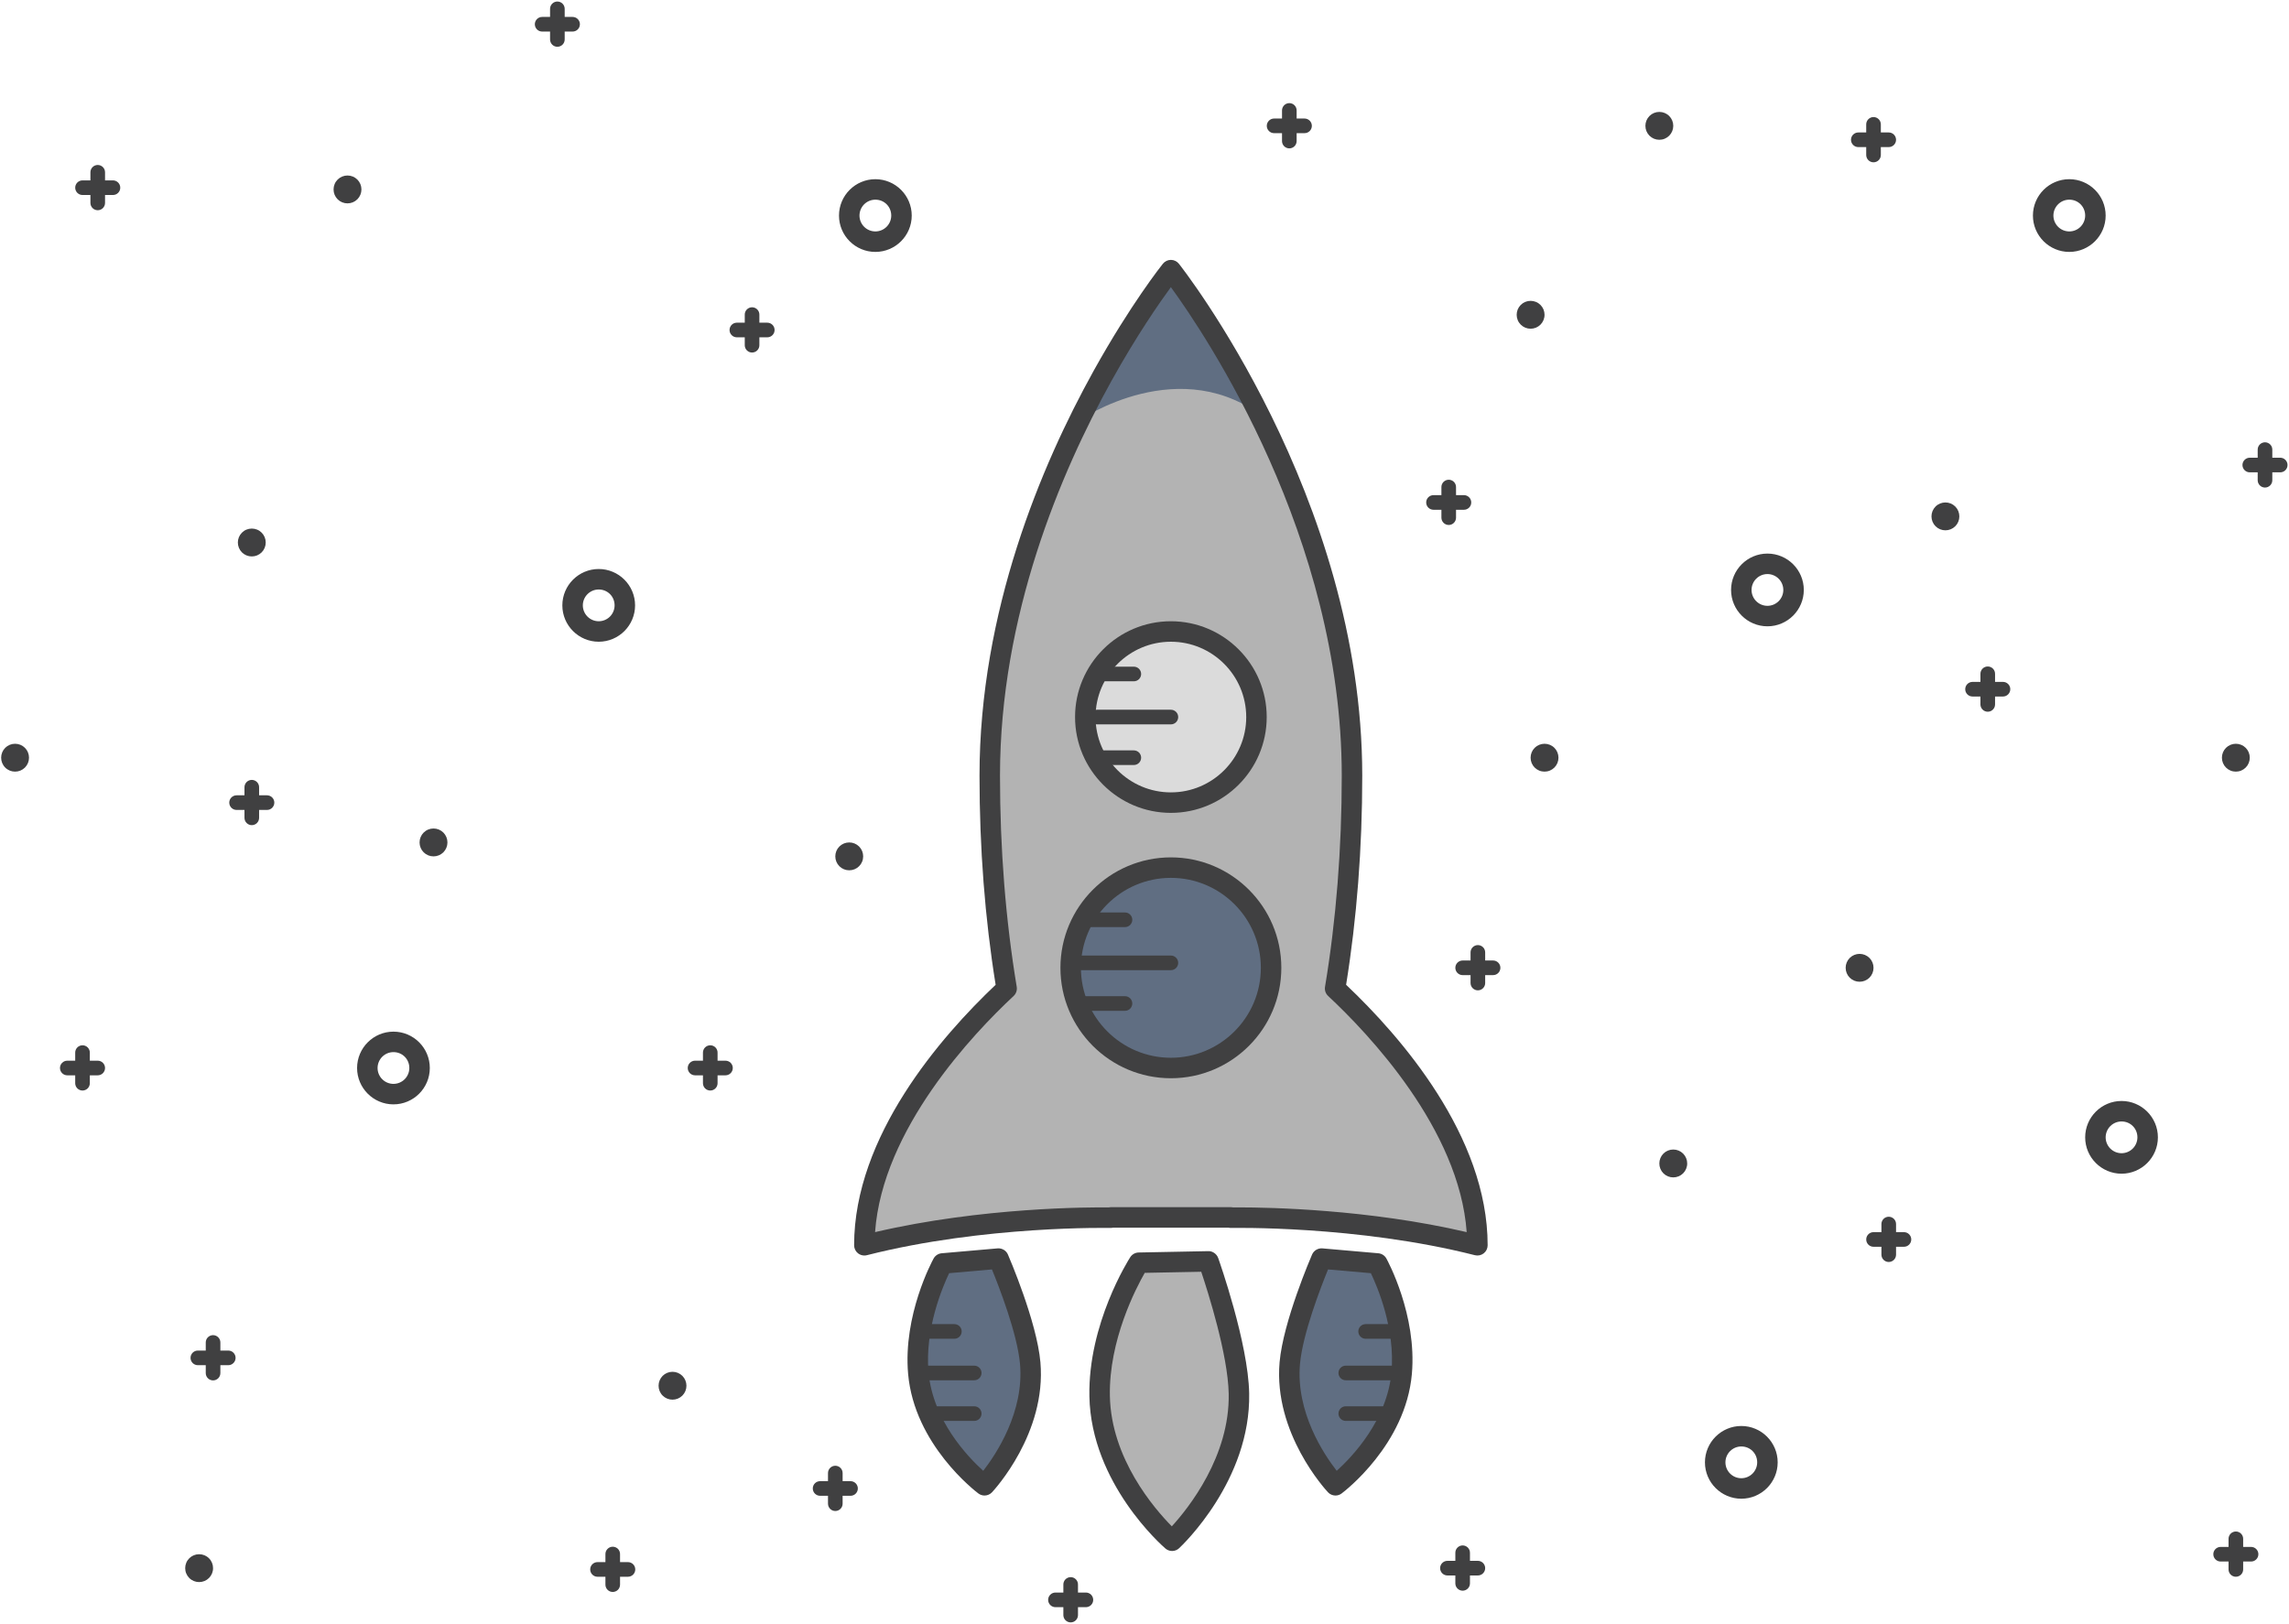 <svg width="699" height="496" viewBox="0 0 699 496" fill="none" xmlns="http://www.w3.org/2000/svg">
    <path d="M347.778 385.669C347.778 385.669 335.384 404.961 335.8 426.427C336.294 451.946 357.933 470.585 357.933 470.585C357.933 470.585 378.833 451.123 378.338 425.603C378.049 410.611 369.047 385.257 369.047 385.257L347.778 385.669ZM407.712 301.913C411.001 282.146 412.868 260.153 412.868 236.917C412.868 151.634 357.557 82.502 357.557 82.502C357.557 82.502 347.974 94.496 336.792 114.613C336.728 114.736 336.648 114.842 336.592 114.975C320.939 143.226 302.244 187.323 302.244 236.917C302.244 260.152 304.107 282.146 307.396 301.913C293.173 315.175 263.95 346.529 263.95 380.337C294.751 372.504 327.227 371.897 336.571 371.897C338.285 371.897 339.222 371.917 339.222 371.917L339.175 371.827H375.931L375.885 371.917C375.885 371.917 376.82 371.897 378.536 371.897C387.883 371.897 420.356 372.504 451.16 380.337C451.161 346.53 421.931 315.17 407.712 301.913Z" fill="#B3B3B3"/>
    <path d="M329.592 128.37C329.592 128.37 360.832 106.801 387.04 128.37L358.316 82.503L329.592 126.711" fill="#606E82"/>
    <path d="M357.933 473.713C357.183 473.713 356.459 473.444 355.891 472.956C354.966 472.156 333.19 453.099 332.673 426.488C332.244 404.326 344.62 384.799 345.147 383.979C345.424 383.547 345.804 383.19 346.252 382.939C346.701 382.689 347.204 382.552 347.718 382.543L368.988 382.13C370.215 382.067 371.546 382.943 371.995 384.21C372.37 385.264 381.17 410.219 381.465 425.542C381.981 452.152 360.959 472.04 360.064 472.872C359.486 473.413 358.724 473.714 357.933 473.713ZM349.575 388.761C346.876 393.469 338.596 409.346 338.928 426.367C339.297 445.557 352.568 460.849 357.842 466.18C362.907 460.635 375.583 444.8 375.211 425.663C374.983 413.814 368.945 394.764 366.827 388.427L349.575 388.761Z" fill="#404041"/>
    <path d="M287.834 385.897C287.834 385.897 278.921 402.093 280.43 419.337C282.224 439.837 300.65 453.644 300.65 453.644C300.65 453.644 316.396 436.846 314.602 416.346C313.548 404.303 304.92 384.401 304.92 384.401L287.834 385.897Z" fill="#606E82"/>
    <path d="M300.649 456.773C299.973 456.773 299.315 456.553 298.774 456.147C297.977 455.549 279.21 441.253 277.313 419.61C275.737 401.625 284.711 385.083 285.094 384.388C285.341 383.938 285.696 383.557 286.126 383.276C286.556 382.996 287.049 382.825 287.56 382.78L304.647 381.285C305.968 381.178 307.252 381.923 307.789 383.158C308.147 383.989 316.632 403.669 317.715 416.074C319.609 437.716 303.611 455.056 302.931 455.784C302.638 456.096 302.285 456.345 301.892 456.515C301.5 456.685 301.076 456.773 300.649 456.773ZM289.844 388.86C287.823 393.088 282.389 405.877 283.542 419.064C284.832 433.764 295.506 444.934 300.257 449.226C304.189 444.16 312.767 431.268 311.487 416.619C310.682 407.42 305.094 393.039 302.915 387.716L289.844 388.86ZM267.314 76.941C261.189 76.941 256.208 71.959 256.208 65.837C256.208 59.713 261.19 54.731 267.314 54.731C273.435 54.731 278.417 59.714 278.417 65.837C278.417 71.96 273.435 76.941 267.314 76.941ZM267.314 60.986C266.028 60.987 264.795 61.499 263.885 62.408C262.976 63.317 262.465 64.55 262.463 65.837C262.465 67.122 262.977 68.355 263.886 69.264C264.795 70.173 266.028 70.684 267.314 70.686C268.599 70.683 269.831 70.172 270.74 69.263C271.649 68.354 272.16 67.122 272.161 65.837C272.161 63.116 270.032 60.986 267.314 60.986ZM647.863 358.477C641.738 358.477 636.757 353.495 636.757 347.372C636.757 341.25 641.738 336.266 647.863 336.266C653.983 336.266 658.965 341.25 658.965 347.372C658.965 353.495 653.983 358.477 647.863 358.477ZM647.863 342.522C646.576 342.523 645.343 343.034 644.434 343.944C643.525 344.853 643.013 346.086 643.012 347.372C643.014 348.658 643.525 349.891 644.435 350.8C645.344 351.709 646.577 352.22 647.863 352.221C649.148 352.219 650.38 351.707 651.288 350.799C652.197 349.89 652.708 348.657 652.71 347.372C652.71 344.652 650.581 342.522 647.863 342.522ZM539.727 191.29C533.603 191.29 528.622 186.306 528.622 180.184C528.622 174.06 533.603 169.078 539.727 169.078C545.852 169.078 550.833 174.061 550.833 180.184C550.833 186.306 545.852 191.29 539.727 191.29ZM539.727 175.333C538.441 175.334 537.208 175.846 536.299 176.755C535.39 177.665 534.878 178.898 534.877 180.184C534.877 182.859 537.053 185.034 539.727 185.034C542.402 185.034 544.578 182.859 544.578 180.184C544.577 178.898 544.065 177.665 543.156 176.755C542.247 175.846 541.014 175.334 539.727 175.333ZM120.148 337.301C114.027 337.301 109.045 332.319 109.045 326.196C109.045 320.071 114.027 315.089 120.148 315.089C126.273 315.089 131.254 320.072 131.254 326.196C131.254 332.319 126.273 337.301 120.148 337.301ZM120.148 321.343C117.476 321.343 115.301 323.519 115.301 326.195C115.302 327.481 115.813 328.713 116.722 329.622C117.631 330.531 118.863 331.042 120.148 331.044C121.434 331.043 122.667 330.532 123.576 329.623C124.485 328.714 124.997 327.481 124.999 326.195C124.999 323.474 122.87 321.343 120.148 321.343ZM631.905 76.941C625.784 76.941 620.802 71.959 620.802 65.837C620.802 59.712 625.784 54.729 631.905 54.729C638.03 54.729 643.011 59.712 643.011 65.837C643.012 71.96 638.03 76.941 631.905 76.941ZM631.905 60.984C629.233 60.984 627.058 63.16 627.058 65.837C627.059 67.122 627.571 68.354 628.479 69.263C629.388 70.172 630.62 70.683 631.905 70.686C633.191 70.684 634.424 70.173 635.333 69.264C636.242 68.355 636.754 67.122 636.756 65.837C636.757 63.114 634.627 60.984 631.905 60.984ZM182.832 196.001C176.707 196.001 171.726 191.018 171.726 184.895C171.726 178.772 176.708 173.789 182.832 173.789C188.953 173.789 193.935 178.773 193.935 184.895C193.935 191.018 188.954 196.001 182.832 196.001ZM182.832 180.045C181.546 180.046 180.313 180.557 179.404 181.467C178.494 182.376 177.983 183.609 177.982 184.895C177.983 186.181 178.494 187.414 179.404 188.324C180.313 189.233 181.546 189.745 182.832 189.746C184.118 189.744 185.35 189.232 186.259 188.323C187.167 187.413 187.678 186.181 187.68 184.895C187.68 182.175 185.551 180.045 182.832 180.045ZM531.752 457.745C525.627 457.745 520.646 452.761 520.646 446.639C520.646 440.515 525.628 435.533 531.752 435.533C537.873 435.533 542.855 440.516 542.855 446.639C542.855 452.762 537.874 457.745 531.752 457.745ZM531.752 441.788C529.077 441.788 526.902 443.964 526.902 446.639C526.902 449.314 529.077 451.489 531.752 451.489C533.038 451.487 534.27 450.975 535.179 450.066C536.088 449.157 536.599 447.924 536.6 446.639C536.6 443.918 534.471 441.788 531.752 441.788ZM467.406 100.398C467.965 100.399 468.519 100.29 469.036 100.077C469.553 99.863 470.022 99.55 470.418 99.154C470.813 98.759 471.126 98.289 471.34 97.773C471.553 97.256 471.663 96.702 471.661 96.143C471.663 95.584 471.554 95.029 471.341 94.513C471.127 93.996 470.814 93.526 470.418 93.13C470.023 92.735 469.553 92.421 469.036 92.208C468.519 91.995 467.965 91.886 467.406 91.887C466.847 91.886 466.293 91.995 465.776 92.209C465.26 92.422 464.79 92.736 464.395 93.131C464 93.526 463.686 93.996 463.473 94.513C463.26 95.03 463.151 95.584 463.152 96.143C463.15 96.702 463.259 97.256 463.472 97.773C463.685 98.29 463.999 98.76 464.394 99.155C464.789 99.551 465.259 99.864 465.776 100.078C466.293 100.291 466.847 100.4 467.406 100.398ZM132.381 261.556C132.94 261.557 133.494 261.448 134.011 261.235C134.528 261.021 134.997 260.708 135.392 260.312C135.788 259.917 136.101 259.447 136.315 258.931C136.528 258.414 136.637 257.86 136.636 257.301C136.637 256.741 136.528 256.187 136.315 255.67C136.102 255.154 135.789 254.684 135.393 254.288C134.998 253.893 134.528 253.579 134.011 253.366C133.494 253.153 132.94 253.044 132.381 253.045C131.822 253.044 131.268 253.153 130.751 253.367C130.235 253.58 129.765 253.894 129.37 254.289C128.974 254.684 128.661 255.154 128.448 255.671C128.234 256.188 128.125 256.742 128.126 257.301C128.125 257.86 128.234 258.414 128.447 258.931C128.66 259.448 128.974 259.918 129.369 260.313C129.764 260.708 130.234 261.022 130.751 261.235C131.268 261.449 131.822 261.558 132.381 261.556ZM106.116 62.112C106.675 62.113 107.229 62.004 107.746 61.791C108.263 61.577 108.732 61.264 109.128 60.868C109.523 60.473 109.837 60.003 110.05 59.486C110.263 58.97 110.373 58.416 110.372 57.857C110.373 57.297 110.264 56.743 110.051 56.226C109.837 55.709 109.524 55.24 109.128 54.844C108.733 54.449 108.263 54.135 107.746 53.922C107.229 53.709 106.675 53.6 106.116 53.601C105.557 53.6 105.003 53.709 104.486 53.923C103.97 54.136 103.5 54.45 103.105 54.845C102.71 55.24 102.396 55.71 102.183 56.227C101.97 56.744 101.861 57.297 101.862 57.857C101.86 58.416 101.969 58.97 102.182 59.487C102.396 60.004 102.709 60.473 103.104 60.869C103.499 61.264 103.969 61.578 104.486 61.791C105.003 62.005 105.557 62.114 106.116 62.112ZM4.603 235.675C5.162 235.676 5.716 235.567 6.232 235.354C6.749 235.14 7.219 234.827 7.614 234.431C8.01 234.036 8.323 233.566 8.537 233.049C8.75 232.533 8.859 231.979 8.858 231.42C8.86 230.86 8.751 230.306 8.537 229.789C8.324 229.272 8.01 228.803 7.615 228.407C7.219 228.012 6.75 227.699 6.233 227.485C5.716 227.272 5.162 227.163 4.603 227.165C4.044 227.164 3.49 227.273 2.973 227.486C2.456 227.7 1.987 228.013 1.592 228.408C1.196 228.804 0.883 229.273 0.67 229.79C0.457 230.307 0.347 230.861 0.349 231.42C0.347 231.979 0.456 232.533 0.669 233.05C0.882 233.567 1.195 234.036 1.591 234.432C1.986 234.827 2.456 235.141 2.973 235.354C3.489 235.567 4.043 235.677 4.603 235.675ZM506.717 42.692C507.276 42.693 507.83 42.584 508.346 42.37C508.863 42.157 509.332 41.843 509.728 41.448C510.123 41.052 510.436 40.583 510.649 40.066C510.863 39.549 510.972 38.995 510.971 38.436C510.972 37.877 510.863 37.323 510.65 36.806C510.437 36.29 510.124 35.82 509.728 35.425C509.333 35.029 508.863 34.716 508.347 34.502C507.83 34.289 507.276 34.18 506.717 34.182C506.158 34.18 505.604 34.29 505.087 34.503C504.57 34.716 504.101 35.03 503.706 35.425C503.31 35.82 502.997 36.29 502.784 36.807C502.571 37.324 502.461 37.877 502.463 38.436C502.461 38.996 502.57 39.55 502.783 40.066C502.996 40.584 503.31 41.053 503.705 41.449C504.1 41.844 504.57 42.158 505.087 42.371C505.604 42.584 506.158 42.693 506.717 42.692ZM682.768 235.675C683.327 235.676 683.881 235.567 684.398 235.353C684.914 235.14 685.384 234.826 685.779 234.431C686.174 234.036 686.488 233.566 686.701 233.049C686.914 232.532 687.023 231.979 687.022 231.42C687.024 230.86 686.915 230.307 686.702 229.79C686.488 229.273 686.175 228.803 685.78 228.408C685.384 228.012 684.915 227.699 684.398 227.486C683.881 227.272 683.327 227.163 682.768 227.165C682.209 227.164 681.655 227.273 681.139 227.486C680.622 227.7 680.152 228.013 679.757 228.408C679.362 228.804 679.049 229.273 678.835 229.79C678.622 230.307 678.513 230.861 678.514 231.42C678.513 231.979 678.621 232.533 678.834 233.05C679.048 233.567 679.361 234.037 679.756 234.432C680.152 234.828 680.621 235.141 681.138 235.354C681.655 235.568 682.209 235.677 682.768 235.675ZM510.971 359.605C511.531 359.606 512.084 359.497 512.601 359.283C513.118 359.07 513.587 358.756 513.982 358.361C514.378 357.966 514.691 357.496 514.904 356.979C515.117 356.463 515.227 355.909 515.225 355.35C515.227 354.791 515.118 354.237 514.905 353.72C514.692 353.203 514.378 352.733 513.983 352.338C513.588 351.942 513.118 351.629 512.601 351.415C512.085 351.202 511.531 351.093 510.971 351.094C510.412 351.093 509.859 351.202 509.342 351.416C508.825 351.629 508.355 351.942 507.96 352.338C507.565 352.733 507.252 353.203 507.038 353.72C506.825 354.237 506.716 354.791 506.718 355.35C506.716 355.909 506.825 356.463 507.038 356.98C507.251 357.497 507.564 357.967 507.959 358.362C508.355 358.758 508.824 359.071 509.341 359.284C509.858 359.498 510.412 359.607 510.971 359.605ZM471.66 235.675C472.219 235.676 472.773 235.567 473.289 235.353C473.806 235.14 474.276 234.826 474.671 234.431C475.066 234.036 475.379 233.566 475.593 233.049C475.806 232.532 475.915 231.979 475.914 231.42C475.915 230.86 475.806 230.307 475.593 229.79C475.38 229.273 475.067 228.803 474.671 228.408C474.276 228.012 473.807 227.699 473.29 227.486C472.773 227.272 472.219 227.163 471.66 227.165C471.101 227.164 470.547 227.273 470.03 227.486C469.514 227.7 469.044 228.013 468.649 228.408C468.254 228.804 467.94 229.273 467.727 229.79C467.514 230.307 467.405 230.861 467.406 231.42C467.404 231.979 467.513 232.533 467.726 233.05C467.939 233.567 468.252 234.037 468.648 234.432C469.043 234.828 469.513 235.141 470.03 235.354C470.547 235.568 471.101 235.677 471.66 235.675ZM205.366 427.491C205.925 427.492 206.479 427.383 206.995 427.169C207.512 426.956 207.981 426.642 208.377 426.247C208.772 425.852 209.085 425.382 209.298 424.865C209.512 424.349 209.621 423.795 209.62 423.236C209.621 422.677 209.512 422.123 209.299 421.606C209.086 421.089 208.773 420.619 208.377 420.224C207.982 419.828 207.512 419.515 206.996 419.301C206.479 419.088 205.925 418.979 205.366 418.98C204.807 418.979 204.253 419.088 203.736 419.302C203.219 419.515 202.75 419.828 202.354 420.224C201.959 420.619 201.646 421.089 201.433 421.606C201.219 422.123 201.11 422.677 201.112 423.236C201.11 423.795 201.219 424.349 201.432 424.866C201.645 425.383 201.958 425.853 202.354 426.248C202.749 426.644 203.219 426.957 203.736 427.17C204.252 427.384 204.806 427.493 205.366 427.491ZM60.808 483.207C61.367 483.208 61.921 483.099 62.438 482.886C62.955 482.672 63.424 482.359 63.819 481.963C64.214 481.568 64.528 481.098 64.741 480.582C64.954 480.065 65.064 479.511 65.062 478.952C65.064 478.393 64.955 477.839 64.742 477.322C64.528 476.805 64.215 476.335 63.82 475.94C63.425 475.544 62.955 475.231 62.438 475.017C61.921 474.804 61.367 474.695 60.808 474.696C60.249 474.695 59.695 474.804 59.178 475.018C58.662 475.231 58.192 475.545 57.797 475.94C57.402 476.335 57.088 476.805 56.875 477.322C56.662 477.839 56.553 478.393 56.554 478.952C56.553 479.511 56.661 480.065 56.874 480.582C57.087 481.099 57.401 481.569 57.796 481.965C58.191 482.36 58.661 482.674 59.178 482.887C59.695 483.1 60.249 483.209 60.808 483.207ZM76.891 169.95C77.45 169.951 78.003 169.841 78.52 169.628C79.037 169.414 79.506 169.101 79.901 168.705C80.297 168.31 80.61 167.841 80.823 167.324C81.037 166.807 81.146 166.253 81.144 165.694C81.146 165.135 81.037 164.581 80.824 164.064C80.611 163.547 80.297 163.078 79.902 162.682C79.507 162.287 79.037 161.973 78.52 161.76C78.004 161.546 77.45 161.437 76.891 161.439C76.331 161.437 75.778 161.547 75.261 161.76C74.744 161.973 74.274 162.287 73.879 162.682C73.484 163.078 73.171 163.547 72.957 164.064C72.744 164.581 72.635 165.135 72.636 165.694C72.635 166.253 72.744 166.807 72.957 167.324C73.17 167.841 73.483 168.311 73.878 168.707C74.274 169.102 74.743 169.416 75.26 169.629C75.777 169.842 76.331 169.951 76.891 169.95ZM259.335 265.81C259.894 265.811 260.447 265.702 260.964 265.489C261.481 265.275 261.95 264.962 262.345 264.567C262.741 264.172 263.054 263.702 263.267 263.185C263.481 262.669 263.59 262.115 263.589 261.556C263.59 260.997 263.482 260.443 263.268 259.926C263.055 259.409 262.742 258.939 262.347 258.544C261.951 258.148 261.482 257.835 260.965 257.622C260.448 257.408 259.894 257.299 259.335 257.301C258.776 257.3 258.222 257.409 257.705 257.622C257.188 257.836 256.719 258.149 256.323 258.545C255.928 258.94 255.615 259.41 255.401 259.926C255.188 260.443 255.079 260.997 255.08 261.556C255.079 262.115 255.188 262.669 255.401 263.186C255.614 263.703 255.928 264.172 256.323 264.568C256.718 264.963 257.188 265.276 257.705 265.49C258.222 265.703 258.776 265.812 259.335 265.81ZM594.077 161.971C594.636 161.973 595.19 161.863 595.707 161.65C596.223 161.437 596.693 161.123 597.088 160.728C597.483 160.333 597.796 159.863 598.01 159.347C598.223 158.83 598.332 158.276 598.331 157.717C598.333 157.158 598.224 156.604 598.011 156.087C597.798 155.57 597.485 155.101 597.089 154.705C596.694 154.31 596.224 153.996 595.707 153.783C595.191 153.569 594.637 153.46 594.077 153.462C593.518 153.461 592.964 153.57 592.448 153.784C591.931 153.997 591.462 154.31 591.066 154.706C590.671 155.101 590.358 155.571 590.144 156.088C589.931 156.604 589.822 157.158 589.823 157.717C589.822 158.277 589.931 158.83 590.144 159.347C590.357 159.864 590.67 160.334 591.066 160.729C591.461 161.125 591.931 161.438 592.447 161.651C592.964 161.864 593.518 161.973 594.077 161.971ZM567.87 299.848C568.429 299.849 568.983 299.74 569.499 299.526C570.016 299.313 570.485 299 570.88 298.605C571.276 298.209 571.589 297.74 571.802 297.223C572.016 296.707 572.125 296.153 572.124 295.594C572.126 295.035 572.017 294.481 571.803 293.964C571.59 293.447 571.277 292.977 570.882 292.581C570.486 292.186 570.017 291.872 569.5 291.659C568.983 291.445 568.429 291.336 567.87 291.338C567.311 291.336 566.757 291.446 566.24 291.659C565.723 291.873 565.254 292.186 564.858 292.582C564.463 292.977 564.15 293.447 563.936 293.964C563.723 294.481 563.614 295.035 563.615 295.594C563.614 296.153 563.723 296.707 563.936 297.224C564.149 297.741 564.462 298.21 564.858 298.606C565.253 299.001 565.723 299.314 566.24 299.528C566.757 299.741 567.311 299.85 567.87 299.848Z" fill="#404041"/>
    <path d="M263.951 383.465C263.255 383.464 262.58 383.233 262.03 382.807C261.655 382.514 261.351 382.139 261.141 381.711C260.932 381.283 260.823 380.814 260.823 380.337C260.823 346.991 287.336 316.605 304.041 300.776C300.772 280.538 299.117 259.065 299.117 236.918C299.117 186.704 318.01 142.065 333.857 113.46L334.034 113.138C345.241 92.981 354.714 81.05 355.113 80.552C355.407 80.186 355.778 79.89 356.201 79.686C356.624 79.482 357.088 79.376 357.557 79.376C358.506 79.376 359.404 79.808 359.998 80.549C360.558 81.25 415.995 151.525 415.995 236.919C415.995 259.052 414.336 280.527 411.066 300.777C427.771 316.604 454.287 346.988 454.287 380.338C454.287 380.815 454.179 381.285 453.97 381.713C453.76 382.141 453.456 382.515 453.08 382.808C452.704 383.1 452.266 383.303 451.799 383.4C451.333 383.497 450.85 383.487 450.388 383.369C414.465 374.236 376.095 375.048 375.961 375.045C375.684 375.054 375.408 375.024 375.139 374.956H339.937C339.686 375.019 339.454 375.023 339.149 375.045C339.014 375.051 300.655 374.234 264.721 383.369C264.468 383.433 264.209 383.465 263.951 383.465ZM378.536 368.768C387.473 368.768 417.978 369.333 447.888 376.321C445.645 344.829 417.825 315.616 405.578 304.201C405.201 303.849 404.916 303.409 404.75 302.92C404.584 302.432 404.542 301.91 404.626 301.401C408.019 281.005 409.739 259.311 409.739 236.917C409.739 164.009 368.163 102.266 357.553 87.702C354.034 92.513 347.127 102.457 339.525 116.132C339.485 116.226 339.378 116.399 339.327 116.489C323.836 144.449 305.372 188.039 305.372 236.917C305.372 259.324 307.092 281.019 310.481 301.401C310.566 301.91 310.523 302.432 310.357 302.92C310.191 303.409 309.907 303.849 309.529 304.201C297.283 315.617 269.462 344.832 267.223 376.321C299.888 368.686 333.106 368.707 338.503 368.779C338.721 368.728 338.946 368.699 339.177 368.699H375.931C376.17 368.699 376.404 368.727 376.629 368.779C377.084 368.773 377.725 368.768 378.536 368.768Z" fill="#404041"/>
    <path d="M326.955 295.593C326.955 303.709 330.179 311.493 335.918 317.231C341.657 322.97 349.44 326.194 357.556 326.194C365.672 326.194 373.456 322.97 379.195 317.231C384.934 311.493 388.158 303.709 388.158 295.593C388.158 287.477 384.934 279.693 379.195 273.955C373.456 268.216 365.672 264.992 357.556 264.992C349.44 264.992 341.657 268.216 335.918 273.955C330.179 279.693 326.955 287.477 326.955 295.593Z" fill="#606E82"/>
    <path d="M357.558 329.322C338.959 329.322 323.827 314.192 323.827 295.593C323.827 276.995 338.959 261.864 357.558 261.864C376.156 261.864 391.285 276.995 391.285 295.593C391.285 314.192 376.156 329.322 357.558 329.322ZM357.558 268.12C342.409 268.12 330.082 280.445 330.082 295.593C330.082 310.742 342.409 323.067 357.558 323.067C372.706 323.067 385.03 310.742 385.03 295.593C385.03 280.444 372.706 268.12 357.558 268.12Z" fill="#404041"/>
    <path d="M331.423 219.007C331.423 225.939 334.176 232.586 339.077 237.487C343.978 242.388 350.626 245.141 357.557 245.141C364.488 245.141 371.135 242.388 376.036 237.487C380.937 232.586 383.691 225.939 383.691 219.007C383.691 212.076 380.937 205.429 376.036 200.528C371.135 195.627 364.488 192.874 357.557 192.874C350.626 192.874 343.978 195.627 339.077 200.528C334.176 205.429 331.423 212.076 331.423 219.007Z" fill="#DBDBDB"/>
    <path d="M357.557 248.269C341.423 248.269 328.295 235.142 328.295 219.007C328.295 202.872 341.422 189.746 357.557 189.746C373.692 189.746 386.82 202.872 386.82 219.007C386.82 235.141 373.691 248.269 357.557 248.269ZM357.557 196.001C344.872 196.001 334.55 206.321 334.55 219.007C334.55 231.693 344.872 242.014 357.557 242.014C370.242 242.014 380.564 231.694 380.564 219.007C380.563 206.322 370.242 196.001 357.557 196.001Z" fill="#404041"/>
    <path d="M229.661 107.672C229.368 107.672 229.077 107.614 228.806 107.501C228.536 107.389 228.289 107.225 228.082 107.017C227.875 106.81 227.71 106.563 227.598 106.292C227.486 106.021 227.428 105.731 227.429 105.438V96.144C227.421 95.845 227.472 95.549 227.581 95.271C227.69 94.993 227.853 94.74 228.061 94.526C228.269 94.312 228.518 94.142 228.793 94.026C229.067 93.91 229.363 93.85 229.661 93.85C229.959 93.85 230.255 93.91 230.53 94.026C230.804 94.142 231.053 94.312 231.261 94.526C231.469 94.74 231.633 94.993 231.741 95.271C231.85 95.549 231.902 95.845 231.894 96.144V105.438C231.894 105.731 231.836 106.021 231.724 106.292C231.612 106.563 231.447 106.81 231.24 107.017C231.033 107.225 230.787 107.389 230.516 107.501C230.245 107.614 229.954 107.672 229.661 107.672Z" fill="#404041"/>
    <path d="M234.307 103.024H225.015C223.781 103.024 222.782 102.023 222.782 100.789C222.782 99.556 223.781 98.555 225.015 98.555H234.307C235.541 98.555 236.54 99.556 236.54 100.789C236.54 102.023 235.541 103.024 234.307 103.024Z" fill="#404041"/>
    <path d="M572.124 49.573C571.831 49.573 571.54 49.515 571.269 49.403C570.998 49.29 570.752 49.126 570.545 48.918C570.338 48.711 570.173 48.464 570.061 48.193C569.949 47.922 569.891 47.632 569.891 47.339V38.044C569.883 37.746 569.935 37.45 570.044 37.172C570.153 36.894 570.316 36.641 570.524 36.427C570.732 36.213 570.981 36.043 571.256 35.927C571.53 35.811 571.826 35.751 572.124 35.751C572.422 35.751 572.718 35.811 572.992 35.927C573.267 36.043 573.516 36.213 573.724 36.427C573.932 36.641 574.095 36.894 574.204 37.172C574.313 37.45 574.365 37.746 574.357 38.044V47.339C574.357 47.632 574.299 47.922 574.187 48.194C574.075 48.465 573.911 48.711 573.703 48.918C573.496 49.126 573.25 49.29 572.979 49.403C572.708 49.515 572.417 49.573 572.124 49.573Z" fill="#404041"/>
    <path d="M576.771 44.925H567.479C566.245 44.925 565.246 43.925 565.246 42.691C565.246 41.458 566.245 40.457 567.479 40.457H576.771C578.005 40.457 579.004 41.458 579.004 42.691C579.004 43.925 578.005 44.925 576.771 44.925Z" fill="#404041"/>
    <path d="M691.671 148.91C691.079 148.909 690.511 148.674 690.092 148.255C689.673 147.836 689.438 147.268 689.438 146.676V137.383C689.43 137.085 689.482 136.788 689.591 136.51C689.699 136.232 689.863 135.979 690.071 135.765C690.279 135.552 690.528 135.382 690.802 135.266C691.077 135.15 691.373 135.09 691.671 135.09C691.969 135.09 692.264 135.15 692.539 135.266C692.814 135.382 693.063 135.552 693.271 135.765C693.479 135.979 693.642 136.232 693.751 136.51C693.86 136.788 693.911 137.085 693.903 137.383V146.676C693.904 146.969 693.846 147.259 693.734 147.53C693.622 147.801 693.457 148.048 693.25 148.255C693.043 148.462 692.796 148.627 692.525 148.739C692.255 148.852 691.964 148.91 691.671 148.91Z" fill="#404041"/>
    <path d="M696.316 144.264H687.024C686.73 144.264 686.44 144.206 686.169 144.093C685.898 143.981 685.652 143.816 685.445 143.609C685.237 143.402 685.073 143.155 684.961 142.884C684.849 142.613 684.791 142.323 684.791 142.03C684.791 141.437 685.026 140.869 685.445 140.45C685.863 140.031 686.431 139.796 687.024 139.795H696.316C696.908 139.796 697.476 140.031 697.895 140.45C698.314 140.869 698.549 141.437 698.549 142.03C698.549 142.323 698.491 142.613 698.379 142.884C698.267 143.155 698.102 143.402 697.895 143.609C697.688 143.816 697.442 143.981 697.171 144.093C696.9 144.206 696.609 144.264 696.316 144.264Z" fill="#404041"/>
    <path d="M607.005 217.379C606.413 217.379 605.845 217.143 605.426 216.724C605.007 216.305 604.772 215.737 604.772 215.145V205.851C604.764 205.552 604.816 205.256 604.925 204.978C605.033 204.7 605.197 204.447 605.405 204.233C605.613 204.019 605.862 203.849 606.136 203.733C606.411 203.617 606.707 203.557 607.005 203.557C607.303 203.557 607.598 203.617 607.873 203.733C608.148 203.849 608.397 204.019 608.605 204.233C608.813 204.447 608.976 204.7 609.085 204.978C609.194 205.256 609.245 205.552 609.237 205.851V215.145C609.238 215.737 609.003 216.305 608.584 216.724C608.165 217.143 607.597 217.379 607.005 217.379Z" fill="#404041"/>
    <path d="M611.655 212.733H602.36C601.767 212.733 601.199 212.497 600.781 212.078C600.362 211.659 600.127 211.091 600.127 210.499C600.127 210.206 600.185 209.915 600.297 209.644C600.409 209.373 600.573 209.127 600.781 208.919C600.988 208.712 601.234 208.547 601.505 208.435C601.776 208.323 602.066 208.265 602.36 208.265H611.655C612.248 208.265 612.816 208.5 613.234 208.919C613.653 209.338 613.888 209.906 613.888 210.499C613.888 211.091 613.653 211.659 613.234 212.078C612.816 212.497 612.248 212.733 611.655 212.733Z" fill="#404041"/>
    <path d="M682.77 481.578C682.178 481.578 681.61 481.342 681.191 480.923C680.773 480.504 680.538 479.936 680.538 479.344V470.051C680.53 469.753 680.582 469.456 680.69 469.178C680.799 468.901 680.962 468.647 681.17 468.433C681.378 468.22 681.627 468.05 681.902 467.934C682.177 467.818 682.472 467.758 682.77 467.758C683.069 467.758 683.364 467.818 683.639 467.934C683.914 468.05 684.163 468.22 684.371 468.433C684.579 468.647 684.742 468.901 684.851 469.178C684.959 469.456 685.011 469.753 685.003 470.051V479.344C685.003 479.637 684.945 479.927 684.833 480.198C684.721 480.47 684.557 480.716 684.349 480.923C684.142 481.131 683.896 481.295 683.625 481.408C683.354 481.52 683.064 481.578 682.77 481.578Z" fill="#404041"/>
    <path d="M687.417 476.931H678.121C677.828 476.931 677.538 476.873 677.267 476.761C676.996 476.649 676.75 476.484 676.542 476.276C676.335 476.069 676.171 475.823 676.058 475.552C675.946 475.281 675.889 474.99 675.889 474.697C675.889 474.404 675.946 474.113 676.058 473.842C676.171 473.571 676.335 473.325 676.542 473.118C676.75 472.91 676.996 472.746 677.267 472.633C677.538 472.521 677.828 472.463 678.121 472.463H687.417C687.71 472.463 688.001 472.521 688.272 472.633C688.542 472.746 688.789 472.91 688.996 473.118C689.203 473.325 689.368 473.571 689.48 473.842C689.592 474.113 689.65 474.404 689.65 474.697C689.65 474.99 689.592 475.281 689.48 475.552C689.368 475.823 689.204 476.069 688.996 476.277C688.789 476.484 688.543 476.649 688.272 476.761C688.001 476.873 687.71 476.931 687.417 476.931Z" fill="#404041"/>
    <path d="M576.77 385.442C576.477 385.442 576.187 385.384 575.916 385.272C575.645 385.16 575.399 384.995 575.191 384.788C574.984 384.58 574.82 384.334 574.708 384.063C574.595 383.792 574.538 383.501 574.538 383.208V373.914C574.53 373.616 574.582 373.319 574.69 373.041C574.799 372.763 574.962 372.51 575.17 372.296C575.378 372.083 575.627 371.913 575.902 371.797C576.177 371.681 576.472 371.621 576.77 371.621C577.069 371.621 577.364 371.681 577.639 371.797C577.914 371.913 578.163 372.083 578.371 372.296C578.579 372.51 578.742 372.763 578.851 373.041C578.959 373.319 579.011 373.616 579.003 373.914V383.208C579.003 383.8 578.768 384.369 578.349 384.788C577.931 385.207 577.363 385.442 576.77 385.442Z" fill="#404041"/>
    <path d="M581.417 380.796H572.124C570.891 380.796 569.892 379.796 569.892 378.562C569.892 377.329 570.891 376.328 572.124 376.328H581.417C582.65 376.328 583.649 377.329 583.649 378.562C583.649 379.796 582.651 380.796 581.417 380.796Z" fill="#404041"/>
    <path d="M446.655 485.834C446.362 485.834 446.072 485.776 445.801 485.663C445.53 485.551 445.284 485.386 445.076 485.179C444.869 484.971 444.705 484.725 444.592 484.454C444.48 484.183 444.423 483.893 444.423 483.599V474.305C444.415 474.007 444.467 473.71 444.575 473.432C444.684 473.155 444.847 472.901 445.055 472.688C445.263 472.474 445.512 472.304 445.787 472.188C446.062 472.072 446.357 472.012 446.655 472.012C446.954 472.012 447.249 472.072 447.524 472.188C447.799 472.304 448.047 472.474 448.255 472.688C448.464 472.901 448.627 473.155 448.735 473.432C448.844 473.71 448.896 474.007 448.888 474.305V483.599C448.888 483.893 448.83 484.183 448.718 484.454C448.606 484.725 448.442 484.971 448.234 485.179C448.027 485.386 447.781 485.551 447.51 485.663C447.239 485.776 446.949 485.834 446.655 485.834Z" fill="#404041"/>
    <path d="M451.301 481.188H442.008C440.774 481.188 439.775 480.187 439.775 478.953C439.775 477.72 440.774 476.719 442.008 476.719H451.301C452.534 476.719 453.533 477.72 453.533 478.953C453.533 480.187 452.535 481.188 451.301 481.188Z" fill="#404041"/>
    <path d="M255.081 461.498C254.489 461.498 253.921 461.262 253.502 460.843C253.083 460.424 252.848 459.856 252.848 459.264V449.969C252.84 449.671 252.892 449.374 253.001 449.097C253.11 448.819 253.273 448.565 253.481 448.352C253.689 448.138 253.938 447.968 254.213 447.852C254.487 447.736 254.783 447.676 255.081 447.676C255.379 447.676 255.675 447.736 255.949 447.852C256.224 447.968 256.473 448.138 256.681 448.352C256.889 448.565 257.052 448.819 257.161 449.097C257.27 449.374 257.322 449.671 257.314 449.969V459.264C257.314 459.856 257.079 460.424 256.66 460.843C256.241 461.262 255.673 461.498 255.081 461.498Z" fill="#404041"/>
    <path d="M259.728 456.851H250.436C249.202 456.851 248.203 455.85 248.203 454.617C248.203 453.383 249.202 452.383 250.436 452.383H259.728C260.962 452.383 261.961 453.383 261.961 454.617C261.961 455.85 260.962 456.851 259.728 456.851Z" fill="#404041"/>
    <path d="M326.955 495.52C326.662 495.52 326.371 495.462 326.1 495.35C325.829 495.238 325.583 495.073 325.376 494.866C325.169 494.658 325.004 494.412 324.892 494.141C324.78 493.87 324.722 493.58 324.722 493.286V483.992C324.714 483.694 324.766 483.397 324.875 483.119C324.984 482.841 325.147 482.588 325.355 482.374C325.563 482.161 325.812 481.991 326.087 481.875C326.361 481.759 326.657 481.699 326.955 481.699C327.253 481.699 327.549 481.759 327.823 481.875C328.098 481.991 328.347 482.161 328.555 482.374C328.763 482.588 328.927 482.841 329.035 483.119C329.144 483.397 329.196 483.694 329.188 483.992V493.286C329.188 493.58 329.13 493.87 329.018 494.141C328.906 494.412 328.741 494.658 328.534 494.866C328.327 495.073 328.081 495.238 327.81 495.35C327.539 495.462 327.248 495.52 326.955 495.52Z" fill="#404041"/>
    <path d="M331.603 490.872H322.308C321.074 490.872 320.075 489.871 320.075 488.638C320.075 487.404 321.074 486.404 322.308 486.404H331.603C332.837 486.404 333.836 487.404 333.836 488.638C333.836 489.871 332.838 490.872 331.603 490.872Z" fill="#404041"/>
    <path d="M187.113 486.226C186.521 486.226 185.953 485.991 185.534 485.572C185.116 485.153 184.88 484.584 184.881 483.992V474.698C184.873 474.4 184.925 474.103 185.033 473.825C185.142 473.547 185.305 473.294 185.513 473.08C185.721 472.866 185.97 472.697 186.245 472.581C186.52 472.465 186.815 472.405 187.113 472.405C187.412 472.405 187.707 472.465 187.982 472.581C188.257 472.697 188.505 472.866 188.713 473.08C188.922 473.294 189.085 473.547 189.193 473.825C189.302 474.103 189.354 474.4 189.346 474.698V483.992C189.346 484.584 189.111 485.153 188.692 485.572C188.274 485.991 187.706 486.226 187.113 486.226Z" fill="#404041"/>
    <path d="M191.761 481.578H182.465C181.232 481.578 180.232 480.577 180.232 479.344C180.232 478.11 181.232 477.11 182.465 477.11H191.761C192.994 477.11 193.993 478.11 193.993 479.344C193.993 480.577 192.994 481.578 191.761 481.578Z" fill="#404041"/>
    <path d="M216.895 333.075C216.602 333.075 216.312 333.017 216.041 332.904C215.77 332.792 215.524 332.627 215.316 332.42C215.109 332.213 214.945 331.966 214.833 331.695C214.72 331.424 214.663 331.134 214.663 330.841V321.548C214.655 321.25 214.707 320.953 214.815 320.675C214.924 320.397 215.087 320.144 215.295 319.93C215.503 319.717 215.752 319.547 216.027 319.431C216.302 319.315 216.597 319.255 216.895 319.255C217.194 319.255 217.489 319.315 217.764 319.431C218.039 319.547 218.288 319.717 218.496 319.93C218.704 320.144 218.867 320.397 218.976 320.675C219.084 320.953 219.136 321.25 219.128 321.548V330.841C219.128 331.134 219.071 331.424 218.959 331.695C218.846 331.966 218.682 332.213 218.475 332.42C218.267 332.628 218.021 332.792 217.75 332.905C217.479 333.017 217.189 333.075 216.895 333.075Z" fill="#404041"/>
    <path d="M221.542 328.429H212.249C211.956 328.429 211.665 328.371 211.395 328.258C211.124 328.146 210.877 327.982 210.67 327.774C210.463 327.567 210.298 327.32 210.186 327.049C210.074 326.778 210.016 326.488 210.017 326.195C210.016 325.602 210.251 325.034 210.67 324.615C211.089 324.196 211.657 323.961 212.249 323.96H221.542C222.134 323.961 222.702 324.196 223.121 324.615C223.539 325.034 223.774 325.602 223.774 326.195C223.774 326.488 223.717 326.778 223.605 327.049C223.492 327.32 223.328 327.567 223.121 327.774C222.913 327.982 222.667 328.146 222.396 328.258C222.125 328.371 221.835 328.429 221.542 328.429Z" fill="#404041"/>
    <path d="M65.063 421.609C64.77 421.608 64.48 421.551 64.209 421.438C63.938 421.326 63.692 421.161 63.484 420.954C63.277 420.746 63.113 420.5 63.001 420.229C62.888 419.958 62.831 419.668 62.831 419.374V410.08C62.823 409.782 62.875 409.485 62.983 409.207C63.092 408.93 63.255 408.676 63.463 408.463C63.671 408.249 63.92 408.079 64.195 407.963C64.47 407.847 64.765 407.787 65.063 407.787C65.362 407.787 65.657 407.847 65.932 407.963C66.207 408.079 66.456 408.249 66.664 408.463C66.872 408.676 67.035 408.93 67.144 409.207C67.252 409.485 67.304 409.782 67.296 410.08V419.374C67.296 419.668 67.238 419.958 67.126 420.229C67.014 420.5 66.85 420.746 66.642 420.954C66.435 421.161 66.189 421.326 65.918 421.438C65.647 421.551 65.357 421.608 65.063 421.609Z" fill="#404041"/>
    <path d="M69.71 416.963H60.417C59.184 416.963 58.185 415.962 58.185 414.729C58.185 413.495 59.184 412.495 60.417 412.495H69.71C70.943 412.495 71.942 413.495 71.942 414.729C71.942 415.962 70.943 416.963 69.71 416.963Z" fill="#404041"/>
    <path d="M25.198 333.075C24.905 333.075 24.614 333.017 24.344 332.904C24.073 332.792 23.826 332.627 23.619 332.42C23.412 332.213 23.247 331.966 23.135 331.695C23.023 331.424 22.965 331.134 22.966 330.841V321.548C22.958 321.25 23.009 320.953 23.118 320.675C23.227 320.397 23.39 320.144 23.598 319.93C23.806 319.717 24.055 319.547 24.33 319.431C24.605 319.315 24.9 319.255 25.198 319.255C25.497 319.255 25.792 319.315 26.067 319.431C26.341 319.547 26.59 319.717 26.798 319.93C27.006 320.144 27.17 320.397 27.278 320.675C27.387 320.953 27.439 321.25 27.431 321.548V330.841C27.431 331.134 27.373 331.424 27.261 331.695C27.149 331.966 26.985 332.213 26.777 332.42C26.57 332.627 26.324 332.792 26.053 332.904C25.782 333.017 25.491 333.075 25.198 333.075Z" fill="#404041"/>
    <path d="M29.844 328.429H20.548C20.255 328.429 19.964 328.371 19.693 328.258C19.422 328.146 19.176 327.982 18.969 327.774C18.762 327.567 18.597 327.32 18.485 327.049C18.373 326.778 18.315 326.488 18.315 326.195C18.315 325.602 18.55 325.034 18.969 324.615C19.388 324.196 19.956 323.961 20.548 323.96H29.844C30.436 323.961 31.004 324.196 31.423 324.615C31.841 325.034 32.077 325.602 32.076 326.195C32.076 326.488 32.019 326.778 31.907 327.049C31.794 327.32 31.63 327.567 31.423 327.774C31.215 327.982 30.969 328.146 30.698 328.258C30.427 328.371 30.137 328.429 29.844 328.429Z" fill="#404041"/>
    <path d="M29.844 64.208C29.55 64.208 29.26 64.15 28.989 64.038C28.718 63.925 28.472 63.761 28.265 63.553C28.057 63.346 27.893 63.099 27.781 62.828C27.669 62.557 27.611 62.267 27.611 61.974V52.68C27.603 52.381 27.655 52.085 27.764 51.807C27.872 51.529 28.035 51.276 28.244 51.062C28.452 50.848 28.7 50.678 28.975 50.562C29.25 50.446 29.545 50.386 29.844 50.386C30.142 50.386 30.437 50.446 30.712 50.562C30.987 50.678 31.236 50.848 31.444 51.062C31.652 51.276 31.815 51.529 31.924 51.807C32.032 52.085 32.084 52.381 32.076 52.68V61.974C32.076 62.267 32.019 62.557 31.907 62.828C31.794 63.099 31.63 63.346 31.423 63.553C31.215 63.761 30.969 63.925 30.698 64.038C30.427 64.15 30.137 64.208 29.844 64.208Z" fill="#404041"/>
    <path d="M34.491 59.56H25.198C24.905 59.559 24.615 59.502 24.344 59.389C24.073 59.277 23.827 59.112 23.619 58.905C23.412 58.697 23.248 58.451 23.136 58.18C23.023 57.909 22.966 57.619 22.966 57.325C22.966 56.733 23.201 56.165 23.619 55.746C24.038 55.327 24.606 55.092 25.198 55.091H34.491C35.083 55.092 35.651 55.327 36.07 55.746C36.489 56.165 36.724 56.733 36.724 57.325C36.724 57.619 36.666 57.909 36.554 58.18C36.442 58.451 36.277 58.697 36.07 58.905C35.863 59.112 35.617 59.277 35.346 59.389C35.075 59.502 34.784 59.559 34.491 59.56Z" fill="#404041"/>
    <path d="M76.89 252.023C76.596 252.023 76.306 251.965 76.035 251.853C75.764 251.74 75.518 251.576 75.311 251.368C75.103 251.161 74.939 250.914 74.827 250.643C74.715 250.372 74.657 250.082 74.657 249.789V240.495C74.649 240.196 74.701 239.9 74.809 239.622C74.918 239.344 75.081 239.091 75.289 238.877C75.498 238.663 75.746 238.493 76.021 238.377C76.296 238.261 76.591 238.201 76.89 238.201C77.188 238.201 77.483 238.261 77.758 238.377C78.033 238.493 78.282 238.663 78.49 238.877C78.698 239.091 78.861 239.344 78.97 239.622C79.078 239.9 79.13 240.196 79.122 240.495V249.789C79.122 250.082 79.065 250.373 78.953 250.644C78.841 250.915 78.676 251.161 78.469 251.368C78.261 251.576 78.015 251.74 77.744 251.853C77.473 251.965 77.183 252.023 76.89 252.023Z" fill="#404041"/>
    <path d="M81.537 247.375H72.244C71.652 247.375 71.084 247.14 70.665 246.721C70.247 246.302 70.011 245.733 70.012 245.141C70.011 244.549 70.247 243.981 70.665 243.562C71.084 243.143 71.652 242.907 72.244 242.907H81.537C81.83 242.907 82.121 242.965 82.391 243.077C82.662 243.19 82.909 243.354 83.116 243.562C83.323 243.769 83.487 244.015 83.6 244.286C83.712 244.557 83.769 244.848 83.769 245.141C83.769 245.434 83.712 245.725 83.6 245.996C83.487 246.267 83.323 246.513 83.116 246.721C82.909 246.928 82.662 247.093 82.391 247.205C82.121 247.317 81.83 247.375 81.537 247.375Z" fill="#404041"/>
    <path d="M170.208 14.287C169.616 14.287 169.048 14.051 168.629 13.632C168.21 13.213 167.975 12.645 167.975 12.053V2.759C167.967 2.461 168.019 2.164 168.128 1.886C168.236 1.608 168.4 1.355 168.608 1.141C168.816 0.927 169.065 0.757 169.34 0.641C169.614 0.525 169.91 0.466 170.208 0.466C170.506 0.466 170.802 0.525 171.076 0.641C171.351 0.757 171.6 0.927 171.808 1.141C172.016 1.355 172.179 1.608 172.288 1.886C172.397 2.164 172.448 2.461 172.441 2.759V12.053C172.441 12.645 172.206 13.213 171.787 13.632C171.368 14.051 170.8 14.287 170.208 14.287Z" fill="#404041"/>
    <path d="M174.854 9.639H165.559C165.265 9.639 164.975 9.581 164.704 9.469C164.433 9.356 164.187 9.192 163.98 8.984C163.772 8.777 163.608 8.53 163.496 8.259C163.384 7.988 163.326 7.698 163.326 7.405C163.326 7.111 163.384 6.821 163.496 6.55C163.608 6.279 163.772 6.033 163.98 5.825C164.187 5.618 164.433 5.453 164.704 5.341C164.975 5.229 165.265 5.171 165.559 5.171H174.854C175.148 5.171 175.438 5.229 175.709 5.341C175.98 5.453 176.226 5.618 176.433 5.825C176.641 6.033 176.805 6.279 176.917 6.55C177.029 6.821 177.087 7.111 177.087 7.405C177.087 7.698 177.029 7.988 176.917 8.259C176.805 8.53 176.641 8.777 176.433 8.984C176.226 9.192 175.98 9.356 175.709 9.469C175.438 9.581 175.148 9.639 174.854 9.639Z" fill="#404041"/>
    <path d="M393.726 45.317C393.432 45.317 393.142 45.259 392.871 45.147C392.6 45.035 392.354 44.87 392.147 44.663C391.939 44.455 391.775 44.209 391.663 43.938C391.551 43.667 391.493 43.376 391.493 43.083V33.789C391.485 33.491 391.537 33.194 391.645 32.916C391.754 32.638 391.917 32.385 392.125 32.171C392.333 31.957 392.582 31.788 392.857 31.672C393.132 31.556 393.427 31.496 393.726 31.496C394.024 31.496 394.319 31.556 394.594 31.672C394.869 31.788 395.118 31.957 395.326 32.171C395.534 32.385 395.697 32.638 395.806 32.916C395.914 33.194 395.966 33.491 395.958 33.789V43.083C395.958 43.376 395.901 43.667 395.788 43.938C395.676 44.209 395.512 44.455 395.305 44.663C395.097 44.87 394.851 45.035 394.58 45.147C394.309 45.259 394.019 45.317 393.726 45.317Z" fill="#404041"/>
    <path d="M398.371 40.671H389.075C388.483 40.671 387.915 40.436 387.496 40.017C387.078 39.598 386.843 39.029 386.843 38.437C386.843 37.845 387.078 37.277 387.496 36.858C387.915 36.439 388.483 36.203 389.075 36.203H398.371C398.963 36.203 399.531 36.439 399.95 36.858C400.369 37.277 400.604 37.845 400.604 38.437C400.604 38.73 400.546 39.021 400.434 39.292C400.322 39.563 400.157 39.809 399.95 40.017C399.743 40.224 399.497 40.389 399.226 40.501C398.955 40.613 398.664 40.671 398.371 40.671Z" fill="#404041"/>
    <path d="M442.401 160.343C442.108 160.343 441.818 160.285 441.547 160.172C441.276 160.06 441.03 159.895 440.822 159.688C440.615 159.481 440.451 159.234 440.338 158.963C440.226 158.692 440.169 158.402 440.169 158.109V148.814C440.161 148.516 440.213 148.219 440.321 147.941C440.43 147.664 440.593 147.41 440.801 147.197C441.009 146.983 441.258 146.813 441.533 146.697C441.808 146.581 442.103 146.521 442.401 146.521C442.7 146.521 442.995 146.581 443.27 146.697C443.545 146.813 443.793 146.983 444.002 147.197C444.21 147.41 444.373 147.664 444.481 147.941C444.59 148.219 444.642 148.516 444.634 148.814V158.109C444.634 158.402 444.576 158.692 444.464 158.963C444.352 159.234 444.188 159.481 443.98 159.688C443.773 159.895 443.527 160.06 443.256 160.172C442.985 160.285 442.695 160.343 442.401 160.343Z" fill="#404041"/>
    <path d="M447.047 155.695H437.751C437.458 155.695 437.167 155.637 436.897 155.525C436.626 155.413 436.379 155.248 436.172 155.041C435.965 154.833 435.8 154.587 435.688 154.316C435.576 154.045 435.518 153.754 435.519 153.461C435.518 152.869 435.753 152.301 436.172 151.882C436.591 151.463 437.159 151.227 437.751 151.227H447.047C447.639 151.227 448.207 151.463 448.626 151.882C449.045 152.301 449.28 152.869 449.279 153.461C449.28 153.754 449.222 154.045 449.11 154.316C448.998 154.587 448.833 154.833 448.626 155.041C448.419 155.248 448.172 155.413 447.901 155.525C447.631 155.637 447.34 155.695 447.047 155.695Z" fill="#404041"/>
    <path d="M451.301 302.475C451.007 302.475 450.717 302.417 450.446 302.304C450.175 302.192 449.929 302.027 449.722 301.82C449.514 301.613 449.35 301.366 449.238 301.095C449.126 300.824 449.068 300.534 449.068 300.241V290.946C449.06 290.648 449.112 290.351 449.221 290.074C449.329 289.796 449.492 289.542 449.701 289.329C449.909 289.115 450.157 288.945 450.432 288.829C450.707 288.713 451.002 288.653 451.301 288.653C451.599 288.653 451.894 288.713 452.169 288.829C452.444 288.945 452.693 289.115 452.901 289.329C453.109 289.542 453.272 289.796 453.381 290.074C453.489 290.351 453.541 290.648 453.533 290.946V300.241C453.533 300.534 453.476 300.824 453.364 301.095C453.252 301.366 453.087 301.613 452.88 301.82C452.673 302.028 452.426 302.192 452.155 302.305C451.884 302.417 451.594 302.475 451.301 302.475Z" fill="#404041"/>
    <path d="M455.947 297.827H446.654C445.421 297.827 444.422 296.827 444.422 295.593C444.422 294.36 445.421 293.359 446.654 293.359H455.947C457.18 293.359 458.18 294.36 458.18 295.593C458.18 296.827 457.18 297.827 455.947 297.827Z" fill="#404041"/>
    <path d="M346.241 208.085H334.98C334.687 208.084 334.397 208.027 334.126 207.914C333.855 207.802 333.609 207.637 333.401 207.43C333.194 207.222 333.03 206.976 332.918 206.705C332.805 206.434 332.748 206.144 332.748 205.85C332.748 205.557 332.805 205.267 332.918 204.996C333.03 204.725 333.194 204.478 333.401 204.271C333.609 204.063 333.855 203.899 334.126 203.787C334.397 203.674 334.687 203.616 334.98 203.616H346.241C346.534 203.616 346.824 203.674 347.095 203.787C347.366 203.899 347.612 204.063 347.82 204.271C348.027 204.478 348.191 204.725 348.304 204.996C348.416 205.267 348.473 205.557 348.473 205.85C348.473 206.144 348.416 206.434 348.304 206.705C348.191 206.976 348.027 207.222 347.82 207.43C347.612 207.637 347.366 207.802 347.095 207.914C346.824 208.027 346.534 208.084 346.241 208.085ZM346.241 233.654H334.98C333.747 233.654 332.748 232.654 332.748 231.42C332.748 230.187 333.747 229.186 334.98 229.186H346.241C347.474 229.186 348.473 230.187 348.473 231.42C348.473 232.654 347.474 233.654 346.241 233.654ZM357.558 221.241H334.98C334.687 221.241 334.397 221.183 334.126 221.07C333.855 220.958 333.609 220.793 333.401 220.586C333.194 220.378 333.03 220.132 332.918 219.861C332.805 219.59 332.748 219.3 332.748 219.006C332.748 218.713 332.805 218.423 332.918 218.152C333.03 217.881 333.194 217.634 333.401 217.427C333.609 217.22 333.855 217.055 334.126 216.943C334.397 216.83 334.687 216.772 334.98 216.772H357.558C357.851 216.772 358.142 216.83 358.413 216.943C358.683 217.055 358.93 217.22 359.137 217.427C359.344 217.634 359.509 217.881 359.621 218.152C359.733 218.423 359.791 218.713 359.79 219.006C359.791 219.3 359.733 219.59 359.621 219.861C359.509 220.132 359.344 220.378 359.137 220.586C358.93 220.793 358.683 220.958 358.413 221.07C358.142 221.183 357.851 221.241 357.558 221.241ZM343.539 283.159H331.38C331.087 283.159 330.796 283.101 330.525 282.989C330.255 282.877 330.008 282.712 329.801 282.505C329.594 282.297 329.429 282.051 329.317 281.78C329.205 281.509 329.147 281.218 329.147 280.925C329.147 280.632 329.205 280.341 329.317 280.07C329.429 279.799 329.594 279.553 329.801 279.346C330.008 279.138 330.255 278.974 330.525 278.861C330.796 278.749 331.087 278.691 331.38 278.691H343.539C343.832 278.691 344.122 278.749 344.393 278.861C344.664 278.974 344.91 279.138 345.118 279.346C345.325 279.553 345.489 279.799 345.602 280.07C345.714 280.341 345.771 280.632 345.771 280.925C345.771 281.218 345.714 281.509 345.602 281.78C345.489 282.051 345.325 282.297 345.118 282.505C344.91 282.712 344.664 282.877 344.393 282.989C344.122 283.101 343.832 283.159 343.539 283.159ZM343.539 308.728H329.593C328.36 308.728 327.36 307.728 327.36 306.494C327.36 305.261 328.36 304.26 329.593 304.26H343.539C344.772 304.26 345.771 305.261 345.771 306.494C345.771 307.728 344.772 308.728 343.539 308.728ZM357.558 296.317H329.593C328.36 296.317 327.36 295.316 327.36 294.083C327.36 292.849 328.36 291.849 329.593 291.849H357.558C358.791 291.849 359.79 292.849 359.79 294.083C359.79 295.316 358.791 296.317 357.558 296.317ZM291.441 408.89H280.257C279.024 408.89 278.024 407.889 278.024 406.656C278.024 405.422 279.024 404.422 280.257 404.422H291.441C292.674 404.422 293.673 405.422 293.673 406.656C293.673 407.889 292.674 408.89 291.441 408.89ZM297.501 421.572H280.428C279.195 421.572 278.196 420.571 278.196 419.338C278.196 418.104 279.195 417.103 280.428 417.103H297.501C298.735 417.103 299.734 418.104 299.734 419.338C299.734 420.571 298.735 421.572 297.501 421.572ZM297.501 433.982H285.849C284.616 433.982 283.617 432.982 283.617 431.748C283.617 430.515 284.616 429.514 285.849 429.514H297.501C298.735 429.514 299.734 430.515 299.734 431.748C299.734 432.982 298.735 433.982 297.501 433.982Z" fill="#404041"/>
    <path d="M403.547 384.402C403.547 384.402 394.92 404.304 393.866 416.347C392.072 436.847 407.818 453.645 407.818 453.645C407.818 453.645 426.245 439.838 428.038 419.338C429.548 402.093 420.634 385.897 420.634 385.897L403.547 384.402Z" fill="#606E82"/>
    <path d="M407.818 456.773C407.39 456.773 406.967 456.685 406.574 456.515C406.182 456.345 405.828 456.096 405.535 455.784C404.855 455.057 388.858 437.717 390.751 416.072C391.834 403.669 400.319 383.99 400.677 383.158C400.941 382.558 401.385 382.055 401.949 381.719C402.512 381.383 403.165 381.232 403.819 381.285L420.906 382.78C421.417 382.825 421.91 382.995 422.34 383.276C422.77 383.556 423.125 383.938 423.372 384.388C423.755 385.084 432.729 401.625 431.153 419.61C429.259 441.253 410.49 455.549 409.692 456.147C409.152 456.553 408.494 456.773 407.818 456.773ZM405.552 387.716C403.376 393.042 397.785 407.43 396.98 416.617C395.696 431.319 404.265 444.173 408.201 449.225C412.954 444.919 423.641 433.714 424.925 419.064C426.082 405.83 420.651 393.076 418.626 388.86L405.552 387.716Z" fill="#404041"/>
    <path d="M428.21 408.89H417.027C415.793 408.89 414.794 407.89 414.794 406.656C414.794 405.423 415.793 404.422 417.027 404.422H428.21C429.444 404.422 430.443 405.423 430.443 406.656C430.443 407.89 429.444 408.89 428.21 408.89ZM428.039 421.572H410.966C409.732 421.572 408.733 420.571 408.733 419.338C408.733 418.104 409.732 417.104 410.966 417.104H428.039C429.273 417.104 430.272 418.104 430.272 419.338C430.272 420.571 429.273 421.572 428.039 421.572ZM422.619 433.983H410.967C409.733 433.983 408.734 432.982 408.734 431.748C408.734 430.515 409.733 429.514 410.967 429.514H422.619C423.853 429.514 424.852 430.515 424.852 431.748C424.852 432.982 423.853 433.983 422.619 433.983Z" fill="#404041"/>
</svg>
